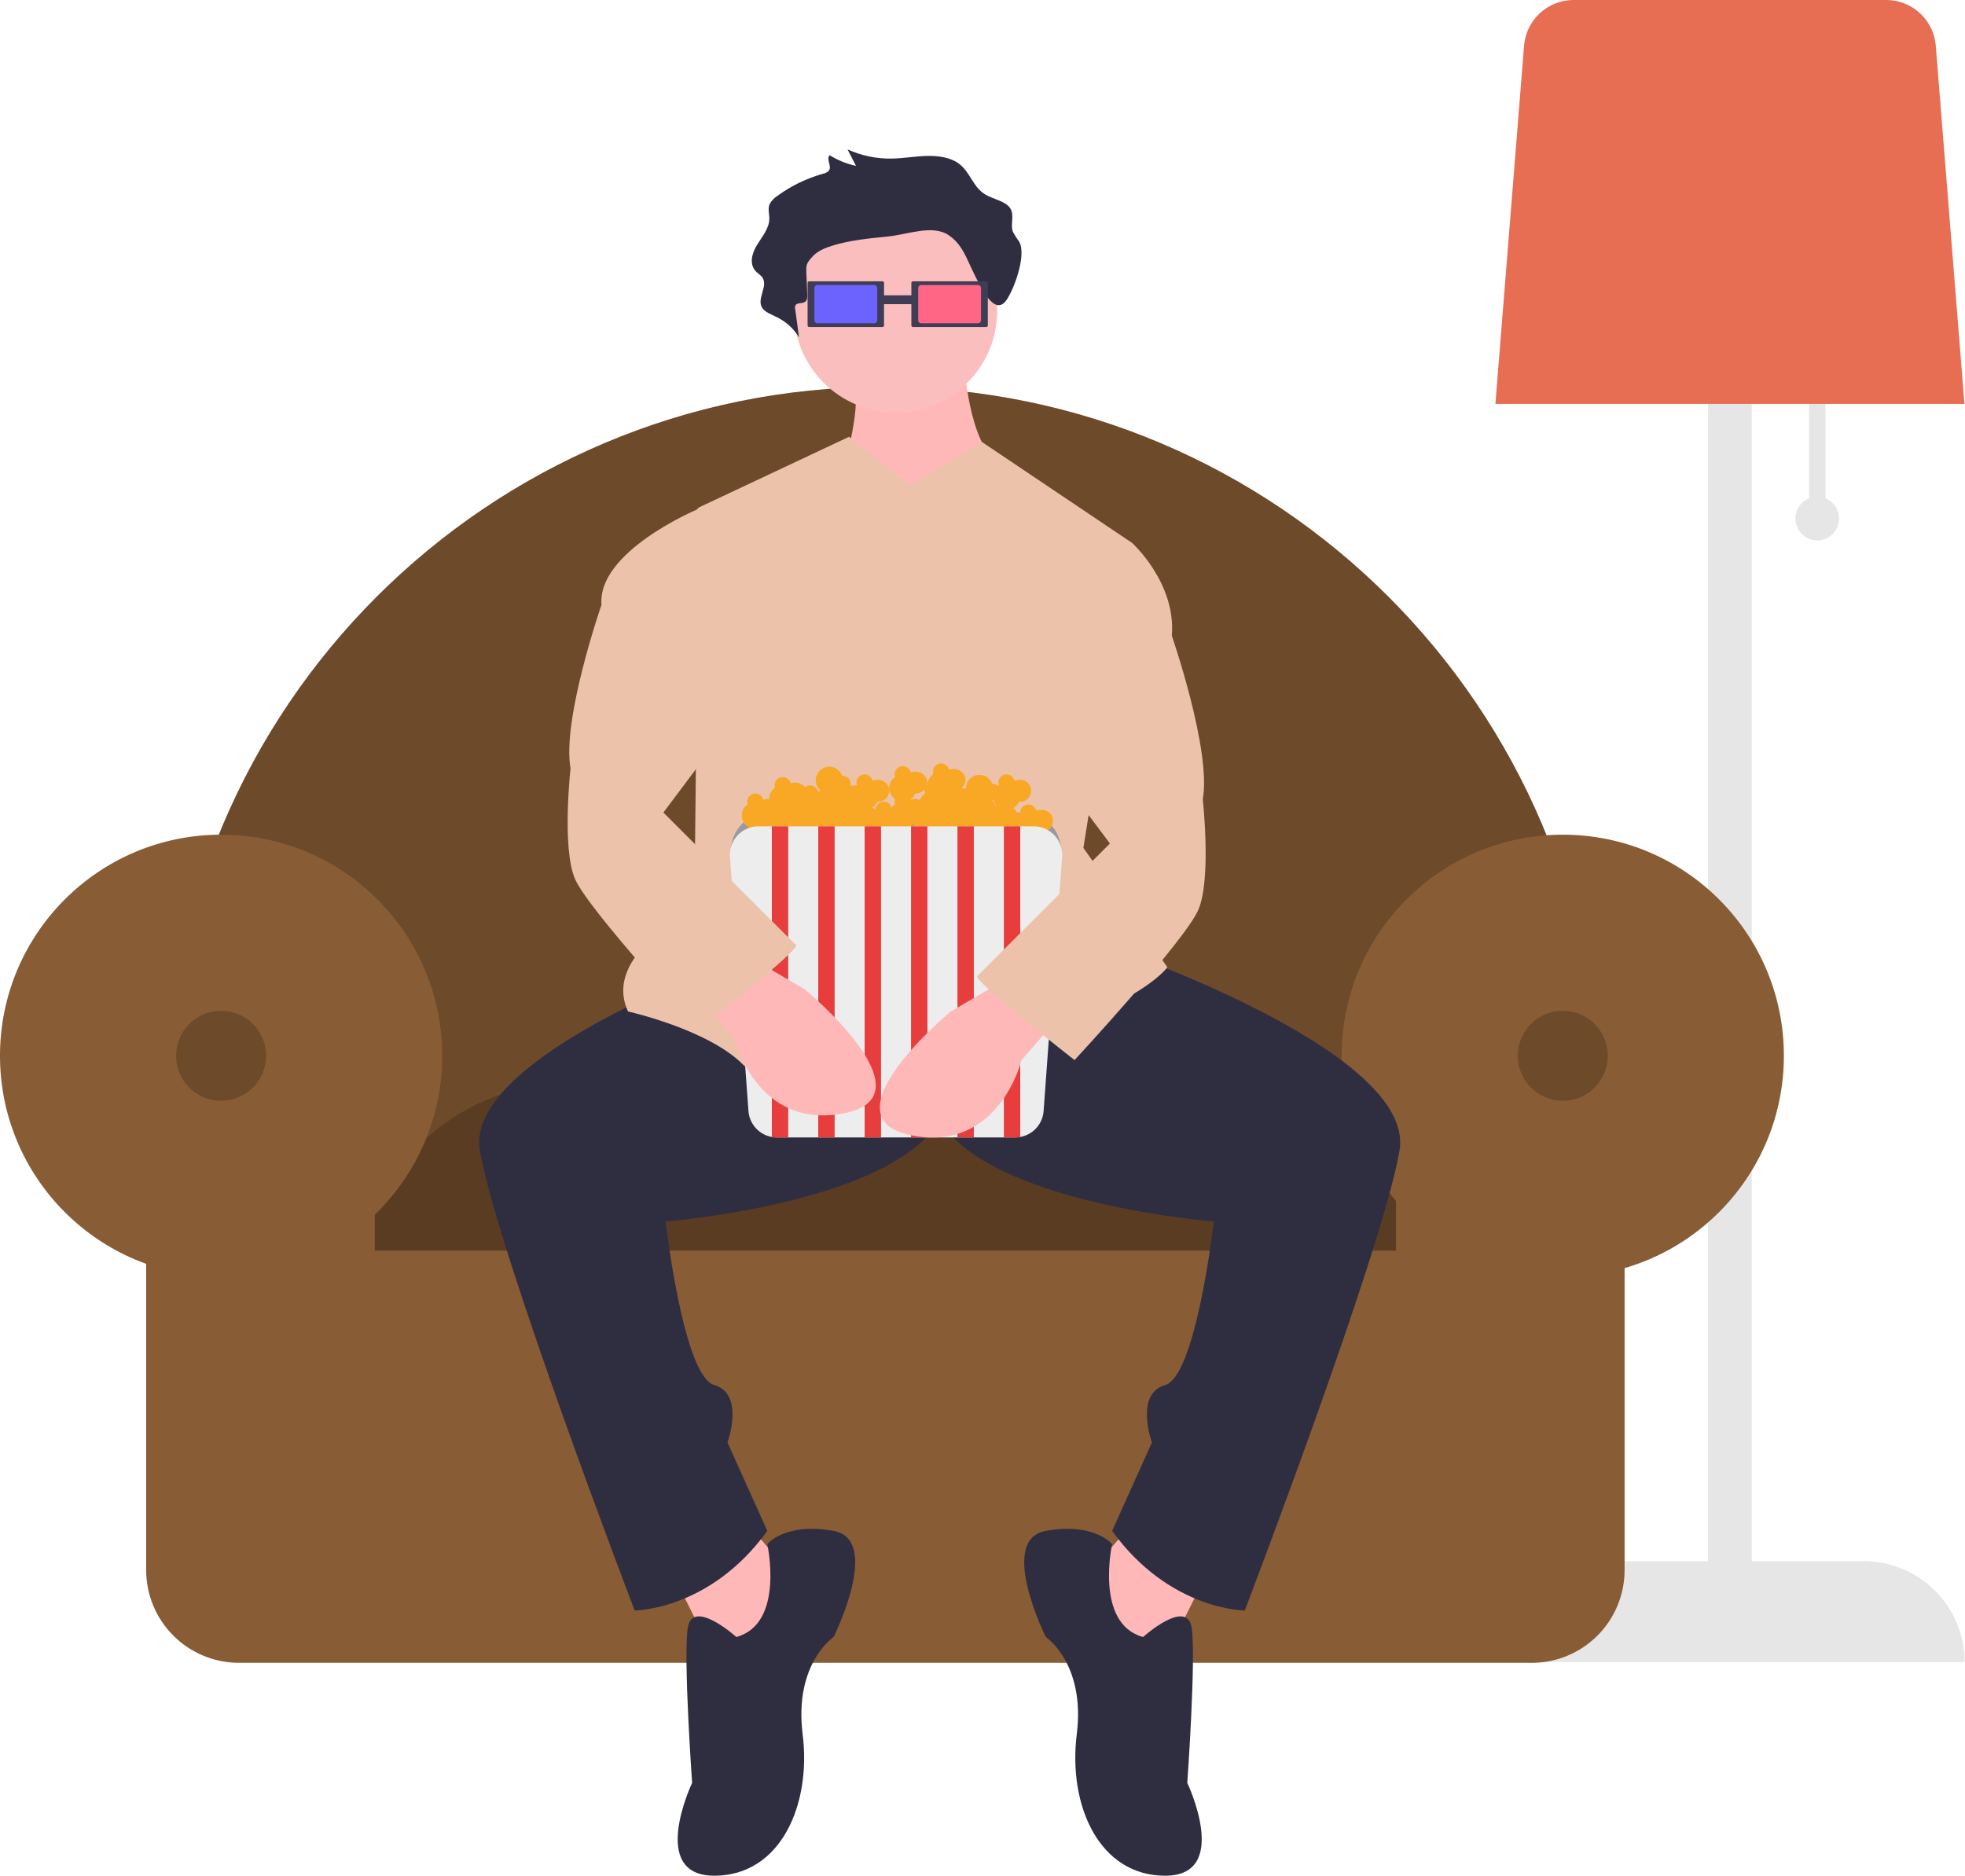 <svg width="419" height="400" viewBox="0 0 419 400" fill="none" xmlns="http://www.w3.org/2000/svg">
<g clip-path="url(#clip0)">
<path d="M389.244 106.271V83.812H385.751V106.271C384.75 106.676 383.92 107.417 383.405 108.367C382.89 109.317 382.721 110.416 382.927 111.477C383.133 112.538 383.702 113.493 384.536 114.181C385.37 114.868 386.417 115.244 387.498 115.244C388.578 115.244 389.625 114.868 390.459 114.181C391.293 113.493 391.862 112.538 392.068 111.477C392.274 110.416 392.106 109.317 391.59 108.367C391.075 107.417 390.245 106.676 389.244 106.271Z" fill="#E6E6E6"/>
<path d="M397.392 332.921H373.529V43.07H364.217V332.921H340.353C337.525 332.921 334.725 333.478 332.112 334.56C329.5 335.643 327.126 337.229 325.126 339.229C323.126 341.228 321.54 343.602 320.458 346.215C319.375 348.828 318.818 351.628 318.818 354.456V354.456H418.928V354.456C418.928 351.628 418.371 348.828 417.288 346.215C416.206 343.602 414.62 341.228 412.62 339.229C410.62 337.229 408.246 335.643 405.634 334.56C403.021 333.478 400.22 332.921 397.392 332.921Z" fill="#E6E6E6"/>
<path d="M318.866 86.14H418.879L412.763 9.696C412.539 7.06 411.337 4.604 409.394 2.809C407.45 1.015 404.905 0.013 402.26 0H335.485C332.84 0.013 330.295 1.015 328.351 2.809C326.408 4.604 325.206 7.06 324.982 9.696L318.866 86.14Z" fill="#E76D53"/>
<path d="M35.56 266.299H340.823V235.134C340.823 150.973 272.353 82.503 188.192 82.503C104.031 82.503 35.56 150.973 35.56 235.134V266.299Z" fill="#885C34"/>
<path opacity="0.2" d="M35.56 266.299H340.823V235.134C340.823 150.973 272.353 82.503 188.192 82.503C104.031 82.503 35.56 150.973 35.56 235.134V266.299Z" fill="black"/>
<path d="M75.124 277.087H310.05C309.827 264.728 304.764 252.949 295.949 244.282C287.134 235.615 275.271 230.753 262.909 230.739H122.265C109.903 230.753 98.04 235.615 89.225 244.282C80.41 252.949 75.347 264.728 75.124 277.087Z" fill="#593C22"/>
<path d="M47.148 272.293C73.187 272.293 94.296 251.184 94.296 225.145C94.296 199.106 73.187 177.997 47.148 177.997C21.109 177.997 0 199.106 0 225.145C0 251.184 21.109 272.293 47.148 272.293Z" fill="#885C34"/>
<path d="M333.231 272.293C359.27 272.293 380.379 251.184 380.379 225.145C380.379 199.106 359.27 177.997 333.231 177.997C307.192 177.997 286.083 199.106 286.083 225.145C286.083 251.184 307.192 272.293 333.231 272.293Z" fill="#885C34"/>
<path d="M297.671 249.118V266.699H79.912V249.118H31.166V334.806C31.166 340.056 33.251 345.091 36.964 348.804C40.676 352.516 45.711 354.602 50.961 354.602H326.621C329.221 354.602 331.795 354.09 334.197 353.095C336.598 352.1 338.781 350.642 340.619 348.804C342.457 346.966 343.915 344.783 344.91 342.382C345.905 339.98 346.417 337.406 346.417 334.806V249.118H297.671Z" fill="#885C34"/>
<path opacity="0.2" d="M47.148 234.734C52.444 234.734 56.737 230.441 56.737 225.145C56.737 219.849 52.444 215.555 47.148 215.555C41.852 215.555 37.559 219.849 37.559 225.145C37.559 230.441 41.852 234.734 47.148 234.734Z" fill="black"/>
<path opacity="0.2" d="M333.231 234.734C338.528 234.734 342.821 230.441 342.821 225.145C342.821 219.849 338.528 215.555 333.231 215.555C327.935 215.555 323.642 219.849 323.642 225.145C323.642 230.441 327.935 234.734 333.231 234.734Z" fill="black"/>
<path d="M205.56 77.117C205.56 77.117 206.503 95.029 213.102 98.8C219.701 102.57 213.102 128.024 213.102 128.024L181.992 128.967L180.106 98.8C180.106 98.8 183.877 86.544 181.992 80.888C180.106 75.231 205.56 77.117 205.56 77.117Z" fill="#FFB8B8"/>
<path d="M240.441 325.996L229.128 339.194L247.04 356.163L256.467 337.309L240.441 325.996Z" fill="#FFB8B8"/>
<path d="M160.309 325.996L171.622 339.194L153.71 356.163L144.283 337.309L160.309 325.996Z" fill="#FFB8B8"/>
<path d="M234.313 201.085C234.313 201.085 302.189 223.711 298.418 245.393C294.647 267.076 265.423 343.437 265.423 343.437C265.423 343.437 249.397 343.437 237.141 326.467L245.626 307.613C245.626 307.613 241.855 297.243 248.454 295.358C255.053 293.472 258.824 260.477 258.824 260.477C258.824 260.477 210.745 256.706 200.375 238.794L181.521 193.543L234.313 201.085Z" fill="#2F2E41"/>
<path d="M166.437 201.085C166.437 201.085 98.561 223.711 102.332 245.393C106.103 267.076 135.327 343.437 135.327 343.437C135.327 343.437 151.353 343.437 163.609 326.467L155.124 307.613C155.124 307.613 158.895 297.243 152.296 295.358C145.697 293.472 141.926 260.477 141.926 260.477C141.926 260.477 190.005 256.706 200.375 238.794L219.229 193.543L166.437 201.085Z" fill="#2F2E41"/>
<path d="M243.74 349.093C243.74 349.093 253.168 340.608 254.11 347.207C255.053 353.806 253.168 380.203 253.168 380.203C253.168 380.203 262.595 400 248.454 400C234.313 400 227.714 384.916 229.6 369.833C231.485 354.749 223 349.093 223 349.093C223 349.093 212.631 328.353 223 326.468C233.37 324.582 237.141 329.296 237.141 329.296C237.141 329.296 233.37 346.265 243.74 349.093Z" fill="#2F2E41"/>
<path d="M157.01 349.093C157.01 349.093 147.583 340.608 146.64 347.207C145.697 353.806 147.583 380.203 147.583 380.203C147.583 380.203 138.155 400 152.296 400C166.437 400 173.036 384.916 171.151 369.833C169.265 354.749 177.75 349.093 177.75 349.093C177.75 349.093 188.12 328.353 177.75 326.468C167.38 324.582 163.609 329.296 163.609 329.296C163.609 329.296 167.38 346.265 157.01 349.093Z" fill="#2F2E41"/>
<path d="M190.948 87.958C202.923 87.958 212.63 78.251 212.63 66.276C212.63 54.301 202.923 44.593 190.948 44.593C178.973 44.593 169.265 54.301 169.265 66.276C169.265 78.251 178.973 87.958 190.948 87.958Z" fill="#FBBEBE"/>
<path d="M194.247 103.513L181.049 93.143L148.996 108.227L148.054 194.015C148.054 194.015 128.257 203.442 133.913 215.697C133.913 215.697 150.882 219.468 158.424 227.01C165.965 234.552 208.388 224.182 226.3 218.526C244.212 212.869 248.925 206.27 248.925 206.27L231.014 180.817L241.383 115.769L209.334 94.221L194.247 103.513Z" fill="#ECC2AB"/>
<path d="M217.308 51.518C216.836 50.877 216.404 50.207 216.016 49.512C215.343 47.874 216.405 45.945 215.413 44.416C214.4 42.855 211.828 42.526 210.079 41.465C207.383 39.832 206.894 36.626 204.368 34.826C202.549 33.529 199.954 33.18 197.523 33.254C195.091 33.328 192.692 33.767 190.26 33.815C186.976 33.889 183.719 33.222 180.728 31.866L182.522 35.376C180.528 34.942 178.623 34.169 176.889 33.093C176.096 34.078 177.548 35.572 176.647 36.495C176.278 36.793 175.842 36.995 175.376 37.084C171.915 38.068 168.656 39.658 165.751 41.781C165.078 42.208 164.522 42.796 164.131 43.49C163.663 44.527 164.078 45.672 164.042 46.774C163.978 48.776 162.449 50.523 161.364 52.327C160.279 54.131 159.694 56.47 161.303 58.001C161.694 58.312 162.069 58.643 162.427 58.992C164.039 60.894 161.185 63.679 162.561 65.697C163.158 66.573 164.382 67.016 165.446 67.534C167.484 68.487 169.198 70.015 170.378 71.93L169.551 65.86C169.508 65.71 169.5 65.552 169.529 65.399C169.557 65.245 169.622 65.1 169.716 64.976C170.117 64.568 170.955 64.731 171.508 64.46C172.116 64.163 172.162 63.48 172.138 62.909L171.952 58.502C171.868 56.521 171.845 56.258 173.305 54.658C174.324 53.541 175.928 52.867 177.539 52.371C181.221 51.237 185.18 50.846 189.094 50.463C193.639 50.018 198.757 47.812 202.287 50.154C205.176 52.071 206.137 55.221 207.529 58.015C208.78 60.527 211.992 67.922 214.665 63.919C216.345 61.405 218.913 54.317 217.308 51.518Z" fill="#2F2E41"/>
<path d="M194.67 59.986C194.581 59.986 194.495 60.021 194.432 60.084C194.369 60.148 194.333 60.233 194.333 60.322V69.4C194.333 69.49 194.369 69.575 194.432 69.639C194.495 69.702 194.581 69.737 194.67 69.737H210.297C210.387 69.737 210.472 69.702 210.535 69.639C210.599 69.575 210.634 69.49 210.634 69.4V60.322C210.634 60.233 210.599 60.148 210.535 60.084C210.472 60.021 210.387 59.986 210.297 59.986L194.67 59.986Z" fill="#3F3D56"/>
<path d="M196.416 60.786C196.25 60.786 196.09 60.853 195.973 60.97C195.855 61.088 195.789 61.248 195.789 61.414V68.309C195.789 68.475 195.855 68.635 195.973 68.753C196.09 68.87 196.25 68.936 196.416 68.937H208.551C208.717 68.936 208.877 68.87 208.995 68.753C209.112 68.635 209.179 68.475 209.179 68.309V61.414C209.179 61.248 209.112 61.088 208.995 60.97C208.877 60.853 208.717 60.786 208.551 60.786H196.416Z" fill="#FF6584"/>
<path d="M194.846 62.976H186.706V64.862H194.846V62.976Z" fill="#3F3D56"/>
<path d="M172.541 59.986C172.452 59.986 172.366 60.021 172.303 60.084C172.24 60.148 172.204 60.233 172.204 60.322V69.4C172.204 69.49 172.24 69.575 172.303 69.638C172.366 69.702 172.452 69.737 172.541 69.737H188.168C188.258 69.737 188.343 69.702 188.406 69.638C188.47 69.575 188.505 69.49 188.505 69.4V60.322C188.505 60.233 188.47 60.148 188.406 60.084C188.343 60.021 188.258 59.986 188.168 59.986L172.541 59.986Z" fill="#3F3D56"/>
<path d="M174.287 60.786C174.121 60.786 173.961 60.853 173.843 60.97C173.726 61.088 173.659 61.248 173.659 61.414V68.309C173.659 68.475 173.726 68.635 173.843 68.753C173.961 68.87 174.121 68.937 174.287 68.937H186.421C186.588 68.937 186.748 68.87 186.865 68.753C186.983 68.635 187.049 68.475 187.05 68.309V61.414C187.049 61.248 186.983 61.088 186.865 60.97C186.748 60.853 186.588 60.786 186.421 60.786H174.287Z" fill="#6C63FF"/>
<path d="M163.998 173.299H218.127C220.288 173.299 222.361 174.158 223.889 175.686C225.417 177.214 226.275 179.287 226.275 181.448H155.85C155.85 179.287 156.708 177.214 158.236 175.686C159.764 174.158 161.837 173.299 163.998 173.299Z" fill="#9A99A2"/>
<path d="M221.91 172.717C221.593 172.719 221.279 172.772 220.979 172.876C220.877 172.463 220.626 172.101 220.275 171.86C219.924 171.619 219.497 171.514 219.075 171.566C218.652 171.619 218.263 171.824 217.981 172.143C217.699 172.462 217.544 172.874 217.545 173.299C217.545 173.308 217.547 173.316 217.547 173.325C217.329 173.346 217.114 173.39 216.905 173.458C216.846 173.223 216.739 173.003 216.59 172.811C216.442 172.62 216.255 172.461 216.042 172.346C216.601 172.036 217.044 171.552 217.302 170.967C217.629 171 217.959 170.963 218.271 170.859C218.583 170.755 218.87 170.587 219.113 170.365C219.355 170.143 219.548 169.872 219.679 169.571C219.81 169.269 219.876 168.943 219.873 168.614C219.87 168.286 219.797 167.961 219.66 167.662C219.523 167.363 219.324 167.097 219.077 166.88C218.83 166.663 218.54 166.501 218.226 166.403C217.911 166.306 217.58 166.276 217.254 166.315C216.937 166.316 216.623 166.37 216.323 166.474C216.269 166.245 216.17 166.029 216.03 165.84C215.891 165.65 215.715 165.491 215.512 165.372C215.31 165.253 215.085 165.176 214.852 165.145C214.619 165.115 214.382 165.133 214.155 165.197C213.929 165.261 213.718 165.37 213.535 165.518C213.353 165.665 213.201 165.848 213.091 166.056C212.981 166.264 212.914 166.492 212.895 166.726C212.875 166.96 212.903 167.196 212.977 167.419C212.907 167.468 212.843 167.522 212.778 167.576C212.448 167.293 212.021 167.151 211.587 167.18C211.363 166.537 210.921 165.994 210.336 165.645C209.752 165.296 209.063 165.163 208.391 165.271C207.719 165.379 207.107 165.719 206.66 166.233C206.214 166.747 205.963 167.402 205.951 168.083C205.718 168.101 205.487 168.147 205.265 168.22C205.24 168.121 205.206 168.025 205.164 167.932C205.394 167.73 205.579 167.481 205.706 167.202C205.834 166.924 205.901 166.621 205.904 166.315C205.863 165.66 205.565 165.047 205.075 164.611C204.584 164.175 203.941 163.951 203.285 163.987C202.968 163.988 202.654 164.042 202.354 164.145C202.301 163.917 202.201 163.701 202.062 163.512C201.922 163.322 201.746 163.163 201.543 163.044C201.341 162.924 201.116 162.847 200.883 162.817C200.65 162.787 200.413 162.805 200.187 162.869C199.961 162.933 199.75 163.042 199.567 163.189C199.384 163.337 199.233 163.52 199.123 163.728C199.012 163.936 198.946 164.164 198.926 164.398C198.906 164.632 198.934 164.868 199.008 165.091C198.642 165.346 198.339 165.681 198.123 166.072C197.907 166.462 197.785 166.897 197.764 167.343C197.74 167.365 197.712 167.383 197.688 167.406C197.732 167.24 197.754 167.069 197.756 166.897C197.715 166.242 197.417 165.629 196.926 165.193C196.435 164.757 195.792 164.533 195.137 164.569C194.82 164.57 194.505 164.624 194.206 164.727C194.152 164.499 194.053 164.283 193.913 164.094C193.774 163.904 193.598 163.745 193.395 163.626C193.192 163.506 192.968 163.429 192.735 163.399C192.501 163.369 192.265 163.387 192.038 163.451C191.812 163.515 191.601 163.624 191.418 163.771C191.235 163.919 191.084 164.102 190.974 164.31C190.864 164.518 190.797 164.746 190.777 164.98C190.758 165.214 190.786 165.45 190.86 165.673C190.474 165.94 190.158 166.297 189.94 166.713C189.721 167.129 189.607 167.591 189.607 168.061C189.607 168.531 189.721 168.993 189.94 169.409C190.158 169.825 190.474 170.182 190.86 170.449C190.742 170.787 190.742 171.155 190.86 171.494C190.568 171.697 190.316 171.952 190.115 172.245C190.008 171.854 189.766 171.514 189.433 171.282C189.1 171.05 188.697 170.943 188.293 170.978C187.889 171.013 187.51 171.188 187.222 171.473C186.934 171.758 186.754 172.136 186.715 172.539C186.482 172.403 186.23 172.301 185.967 172.237C186.438 171.926 186.81 171.485 187.036 170.967C187.363 171 187.694 170.963 188.006 170.859C188.318 170.755 188.604 170.587 188.847 170.365C189.09 170.143 189.283 169.872 189.414 169.571C189.545 169.269 189.611 168.943 189.607 168.614C189.604 168.286 189.531 167.961 189.394 167.662C189.257 167.363 189.058 167.097 188.811 166.88C188.564 166.663 188.274 166.501 187.96 166.403C187.646 166.306 187.315 166.276 186.988 166.315C186.671 166.316 186.357 166.37 186.058 166.474C186.004 166.245 185.904 166.029 185.765 165.84C185.625 165.65 185.449 165.491 185.247 165.372C185.044 165.253 184.819 165.176 184.586 165.145C184.353 165.115 184.116 165.133 183.89 165.197C183.664 165.261 183.453 165.37 183.27 165.518C183.087 165.665 182.936 165.848 182.826 166.056C182.716 166.264 182.649 166.492 182.629 166.726C182.609 166.96 182.637 167.196 182.711 167.419C182.674 167.445 182.64 167.476 182.604 167.503C182.514 167.495 182.425 167.479 182.332 167.479C182.015 167.48 181.701 167.534 181.401 167.638C181.39 167.594 181.372 167.553 181.358 167.51C181.414 167.251 181.41 166.983 181.345 166.726C181.28 166.468 181.156 166.23 180.983 166.029C180.811 165.828 180.594 165.669 180.349 165.566C180.105 165.463 179.84 165.418 179.576 165.434C179.424 165.012 179.177 164.631 178.854 164.32C178.53 164.009 178.139 163.778 177.712 163.643C177.284 163.509 176.831 163.475 176.388 163.545C175.945 163.614 175.524 163.785 175.158 164.045C174.792 164.304 174.491 164.645 174.279 165.039C174.066 165.434 173.948 165.873 173.934 166.321C173.919 166.77 174.008 167.215 174.194 167.623C174.38 168.031 174.658 168.391 175.006 168.673C174.806 168.696 174.609 168.739 174.417 168.802C174.348 168.518 174.209 168.256 174.011 168.041C173.814 167.825 173.566 167.664 173.289 167.57C173.012 167.477 172.717 167.455 172.429 167.506C172.142 167.558 171.872 167.682 171.645 167.865C171.386 167.557 171.061 167.311 170.695 167.143C170.329 166.976 169.93 166.892 169.527 166.897C169.211 166.898 168.896 166.952 168.597 167.056C168.543 166.827 168.443 166.611 168.304 166.422C168.164 166.232 167.988 166.073 167.786 165.954C167.583 165.835 167.358 165.758 167.125 165.727C166.892 165.697 166.655 165.715 166.429 165.779C166.203 165.843 165.992 165.952 165.809 166.1C165.626 166.247 165.475 166.431 165.365 166.638C165.255 166.846 165.188 167.074 165.168 167.308C165.148 167.542 165.177 167.778 165.251 168.001C164.864 168.268 164.548 168.625 164.33 169.041C164.112 169.457 163.998 169.92 163.998 170.389C163.998 170.398 164.001 170.407 164.001 170.416C163.588 170.353 163.166 170.399 162.776 170.548C162.723 170.319 162.623 170.103 162.484 169.914C162.344 169.725 162.168 169.565 161.965 169.446C161.763 169.327 161.538 169.25 161.305 169.22C161.072 169.19 160.835 169.207 160.609 169.271C160.382 169.335 160.171 169.444 159.989 169.592C159.806 169.739 159.655 169.923 159.544 170.13C159.434 170.338 159.367 170.566 159.348 170.8C159.328 171.035 159.356 171.27 159.43 171.494C158.869 171.874 158.459 172.438 158.27 173.09C158.082 173.741 158.129 174.437 158.401 175.058C158.673 175.679 159.155 176.184 159.761 176.487C160.368 176.79 161.061 176.87 161.721 176.714C161.826 177.321 162.122 177.879 162.565 178.307C163.009 178.735 163.577 179.01 164.188 179.093C164.798 179.176 165.42 179.063 165.961 178.769C166.503 178.475 166.937 178.016 167.2 177.459C169.296 177.731 171.424 177.635 173.487 177.175C173.68 177.727 174.034 178.207 174.504 178.554C174.974 178.9 175.538 179.097 176.121 179.118C176.705 179.139 177.281 178.983 177.775 178.671C178.268 178.359 178.656 177.905 178.887 177.369C179.312 177.361 179.729 177.258 180.108 177.067C180.374 177.537 180.765 177.923 181.238 178.182C181.711 178.441 182.247 178.563 182.786 178.533C183.324 178.504 183.844 178.325 184.286 178.017C184.729 177.708 185.076 177.283 185.29 176.787C185.937 176.665 186.607 176.772 187.183 177.092C187.759 177.412 188.205 177.923 188.443 178.538C188.833 178.005 189.333 177.563 189.911 177.244C190.488 176.924 191.128 176.734 191.786 176.688C192.371 176.851 192.993 176.822 193.56 176.605C194.128 176.388 194.61 175.995 194.938 175.484C194.755 176.193 194.846 176.944 195.193 177.589C195.54 178.234 196.117 178.724 196.809 178.962C197.501 179.2 198.258 179.168 198.927 178.873C199.597 178.578 200.131 178.041 200.423 177.369C200.847 177.361 201.264 177.258 201.643 177.067C201.909 177.537 202.3 177.923 202.773 178.182C203.246 178.441 203.782 178.563 204.321 178.533C204.859 178.504 205.379 178.325 205.822 178.017C206.264 177.708 206.611 177.283 206.825 176.787C207.249 176.779 207.666 176.676 208.046 176.485C208.25 176.85 208.532 177.166 208.871 177.411C209.21 177.655 209.598 177.823 210.009 177.903C210.42 177.983 210.843 177.972 211.249 177.871C211.655 177.771 212.034 177.583 212.36 177.321C212.461 177.878 212.723 178.393 213.113 178.803C213.504 179.213 214.005 179.499 214.557 179.627C215.108 179.755 215.684 179.718 216.215 179.522C216.746 179.326 217.208 178.979 217.544 178.523C217.893 178.791 218.299 178.976 218.73 179.063C219.161 179.15 219.607 179.137 220.033 179.026C220.459 178.914 220.853 178.707 221.187 178.42C221.521 178.133 221.784 177.774 221.958 177.369C222.285 177.402 222.615 177.365 222.927 177.261C223.239 177.158 223.526 176.989 223.769 176.767C224.011 176.545 224.204 176.275 224.335 175.973C224.466 175.671 224.532 175.346 224.529 175.017C224.526 174.688 224.453 174.364 224.316 174.065C224.179 173.766 223.98 173.499 223.733 173.282C223.486 173.065 223.196 172.903 222.882 172.805C222.568 172.708 222.237 172.678 221.91 172.717L221.91 172.717ZM169.889 171.516C169.886 171.53 169.884 171.545 169.881 171.559C169.86 171.558 169.84 171.553 169.818 171.553C169.731 171.555 169.645 171.564 169.559 171.579C169.564 171.569 169.57 171.56 169.575 171.549C169.68 171.544 169.785 171.533 169.889 171.516ZM194.206 170.548C194.197 170.514 194.183 170.483 194.173 170.45C194.617 170.141 194.967 169.716 195.184 169.221C195.567 169.219 195.945 169.136 196.294 168.978C196.642 168.82 196.954 168.591 197.208 168.305C197.186 168.416 197.174 168.529 197.174 168.643C197.176 168.821 197.206 168.997 197.262 169.165C196.763 169.514 196.384 170.01 196.18 170.584C195.547 170.337 194.847 170.325 194.206 170.548V170.548ZM211.638 170.765C211.637 170.729 211.641 170.692 211.639 170.657C211.713 170.657 211.787 170.652 211.861 170.642C211.974 171.018 212.162 171.368 212.415 171.669C212.36 171.684 212.302 171.694 212.249 171.712C212.155 171.338 211.94 171.005 211.638 170.765Z" fill="#F9A825"/>
<path d="M161.713 176.21C160.887 176.209 160.07 176.378 159.312 176.704C158.553 177.03 157.869 177.507 157.301 178.106C156.733 178.706 156.294 179.414 156.009 180.189C155.724 180.964 155.6 181.789 155.644 182.613L159.585 236.809C159.668 238.362 160.344 239.825 161.473 240.895C162.602 241.965 164.098 242.561 165.654 242.561H216.471C218.027 242.561 219.523 241.965 220.652 240.895C221.781 239.825 222.457 238.362 222.54 236.809L226.481 182.613C226.525 181.789 226.401 180.964 226.116 180.189C225.832 179.414 225.392 178.706 224.824 178.106C224.256 177.507 223.572 177.03 222.813 176.704C222.055 176.378 221.238 176.209 220.412 176.21H161.713Z" fill="#EDEDED"/>
<path d="M168.072 176.21H164.58V242.561H168.072V176.21Z" fill="#E73D3D"/>
<path d="M177.967 176.21H174.475V242.561H177.967V176.21Z" fill="#E73D3D"/>
<path d="M187.861 176.21H184.369V242.561H187.861V176.21Z" fill="#E73D3D"/>
<path d="M197.756 176.21H194.264V242.561H197.756V176.21Z" fill="#E73D3D"/>
<path d="M207.65 176.21H204.158V242.561H207.65V176.21Z" fill="#E73D3D"/>
<path d="M217.545 176.21H214.053V242.561H217.545V176.21Z" fill="#E73D3D"/>
<path d="M214.044 209.098L202.732 215.697C202.732 215.697 175.393 238.323 194.247 242.094C213.102 245.865 217.815 226.067 217.815 226.067L224.414 218.526L214.044 209.098Z" fill="#FFB8B8"/>
<path d="M160.309 204.385L171.622 210.984C171.622 210.984 198.961 233.609 180.107 237.38C161.252 241.151 156.539 221.354 156.539 221.354L149.939 213.812L160.309 204.385Z" fill="#FFB8B8"/>
<path d="M229.128 114.826L241.384 115.769C241.384 115.769 250.811 124.253 249.868 135.566C249.868 135.566 258.353 160.077 256.467 170.447C256.467 170.447 258.353 187.416 255.524 194.015C252.696 200.614 229.128 226.067 229.128 226.067C229.128 226.067 207.446 209.098 208.388 208.156L236.67 179.874L222.529 161.019L229.128 114.826Z" fill="#ECC2AB"/>
<path d="M148.997 108.227L148.525 108.698C148.525 108.698 127.314 117.654 128.257 128.967C128.257 128.967 119.772 153.478 121.658 163.848C121.658 163.848 119.772 180.817 122.6 187.416C125.429 194.015 148.997 219.468 148.997 219.468C148.997 219.468 170.679 202.499 169.737 201.557L141.455 173.275L155.596 154.42L148.997 108.227Z" fill="#ECC2AB"/>
</g>
<defs>
<clipPath id="clip0">
<rect width="418.927" height="400" fill="white"/>
</clipPath>
</defs>
</svg>
